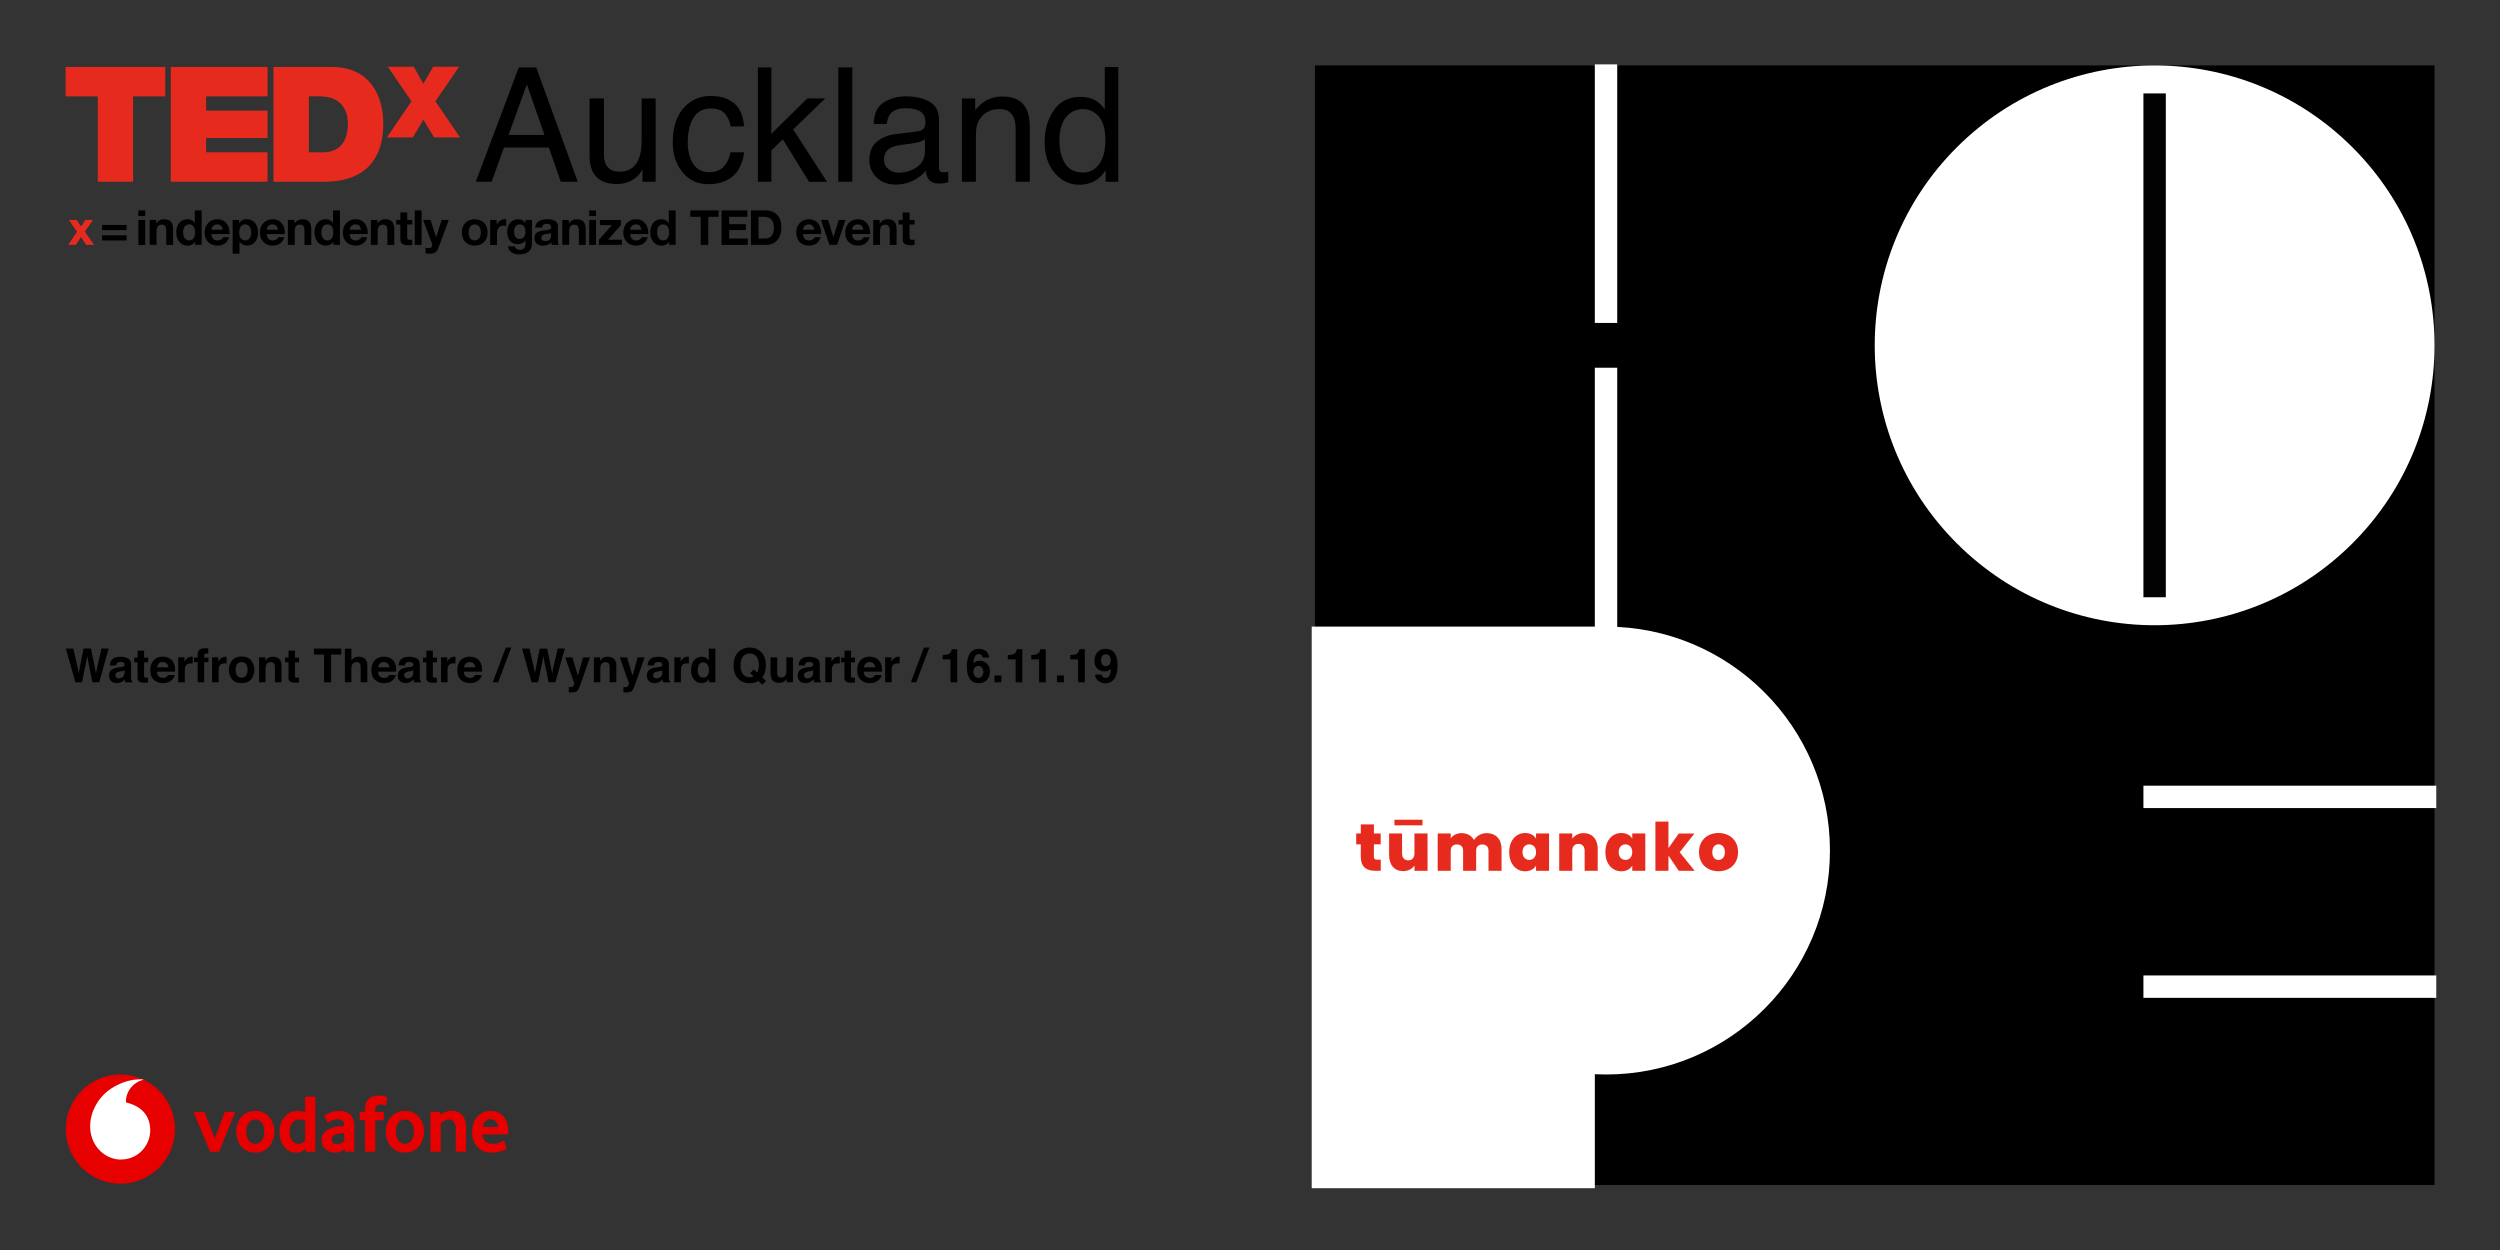 <svg xmlns="http://www.w3.org/2000/svg" xmlns:xlink="http://www.w3.org/1999/xlink" viewBox="0 0 3200 1600"><rect x="0" y="0" width="3200" height="1600" fill="#333333" stroke="none"/><defs><style>.cls-1{fill:none;}.cls-2{mask:url(#mask);}.cls-3{fill:#fff;}.cls-4{fill:#020202;}.cls-5{fill:#e62b1e;}.cls-6{clip-path:url(#clip-path);}.cls-7{clip-path:url(#clip-path-3);}.cls-8{clip-path:url(#clip-path-4);}.cls-9{fill:#e60000;}</style><mask id="mask" x="-5674.65" y="0" width="2322.58" height="1161.29" maskUnits="userSpaceOnUse"/><clipPath id="clip-path"><rect class="cls-1" x="79.93" y="79.76" width="1356.33" height="250.99"/></clipPath><clipPath id="clip-path-3"><rect class="cls-1" x="77.28" y="1368.46" width="580.32" height="153.63"/></clipPath><clipPath id="clip-path-4"><rect class="cls-1" x="77.28" y="1368.46" width="580.32" height="153.63"/></clipPath></defs><title>HOPE banners v3</title><g id="Info"><g id="Vodafone_logo_Image" data-name="Vodafone logo Image"><g id="Rectangle_1" data-name="Rectangle 1"><rect x="1683.1" y="83.76" width="1433.09" height="1433.09"/></g><g id="O"><circle class="cls-3" cx="2757.92" cy="442.04" r="358.27" transform="translate(495.21 2079.61) rotate(-45)"/></g><g id="line_in_O" data-name="line in O"><rect class="cls-4" x="2743.58" y="119.59" width="28.66" height="644.89"/></g><g id="Vert_line_in_H" data-name="Vert line in H"><rect class="cls-3" x="2041.37" y="82.4" width="28.66" height="731.24"/></g><g id="Hor_line_in_H" data-name="Hor line in H"><rect x="1993.36" y="413.37" width="85.99" height="57.32"/></g><g id="P"><path class="cls-3" d="M2055.7,802.08q-7.2,0-14.33.36v-.36H1679v718.83h362.39V1375c4.75.23,9.53.36,14.33.36,158.3,0,286.62-128.33,286.62-286.62S2214,802.08,2055.7,802.08Z"/></g><g id="bottom_line_in_E" data-name="bottom line in E"><rect class="cls-3" x="2743.58" y="1248.58" width="374.83" height="28.66"/></g><g id="top_line_in_E" data-name="top line in E"><rect class="cls-3" x="2743.58" y="1005.67" width="374.83" height="28.66"/></g><path class="cls-5" d="M1741.81,1080.73h-5.87v-13.88h5.87v-11.58h16.78v11.58h8.68v13.88h-8.68v16c0,2.55,1.1,3.66,3.91,3.66h4.86v14.21h-7.24c-10.56,0-18.31-4.42-18.31-18.13Z"/><path class="cls-5" d="M1827.3,1114.61h-16.78v-6.81c-2.72,4.09-7.74,7.24-14.47,7.24-11.07,0-18-7.83-18-20.43v-27.76h16.6v25.63c0,5.53,3.15,8.77,7.92,8.77s7.91-3.24,7.91-8.77v-25.63h16.78Z"/><path class="cls-5" d="M1905.29,1089c0-5.2-3.15-8.09-7.92-8.09s-7.91,2.89-7.91,8.09v25.62h-16.69V1089c0-5.2-3.07-8.09-7.84-8.09-4.93,0-8,2.89-8,8.09v25.62h-16.69v-47.76h16.69v6.3c2.72-3.83,7.41-6.73,13.88-6.73,7.15,0,12.77,3.24,15.92,8.77a19.19,19.19,0,0,1,15.92-8.77c12.09,0,19.33,7.84,19.33,20.35v27.84h-16.69Z"/><path class="cls-5" d="M1952.13,1066.25c6.81,0,11.58,3,14,7.24v-6.64h16.68v47.76h-16.68V1108c-2.47,4.26-7.33,7.24-14,7.24-11.33,0-20.35-9.28-20.35-24.52S1940.8,1066.25,1952.13,1066.25Zm5.36,14.56c-4.77,0-8.68,3.41-8.68,9.88s3.91,10,8.68,10,8.69-3.49,8.69-10S1962.17,1080.81,1957.49,1080.81Z"/><path class="cls-5" d="M2028.33,1089c0-5.54-3.06-8.77-7.83-8.77-4.94,0-8,3.23-8,8.77v25.62h-16.69v-47.76h16.69v6.81a17.23,17.23,0,0,1,14.56-7.24c11.07,0,18,7.84,18,20.35v27.84h-16.69Z"/><path class="cls-5" d="M2075.25,1066.25c6.81,0,11.58,3,14.05,7.24v-6.64H2106v47.76H2089.3V1108c-2.47,4.26-7.32,7.24-14.05,7.24-11.32,0-20.35-9.28-20.35-24.52S2063.93,1066.25,2075.25,1066.25Zm5.37,14.56c-4.77,0-8.69,3.41-8.69,9.88s3.92,10,8.69,10,8.68-3.49,8.68-10S2085.3,1080.81,2080.62,1080.81Z"/><path class="cls-5" d="M2118.93,1051.61h16.69v34l13.2-18.73h20l-18.82,24,19.16,23.75h-20.35l-13.2-19.58v19.58h-16.69Z"/><path class="cls-5" d="M2199.65,1115.21c-14.22,0-24.94-9.28-24.94-24.52s10.81-24.44,25-24.44,25,9.28,25,24.44S2213.87,1115.21,2199.65,1115.21Zm0-14.47c4.26,0,8.18-3.15,8.18-10s-3.83-10-8.09-10-8,3.15-8,10S2195.31,1100.74,2199.65,1100.74Z"/><g id="u_line" data-name="u line"><rect class="cls-5" x="1784.86" y="1049.26" width="35.9" height="7.17"/></g><g class="cls-6"><polygon class="cls-5" points="98.68 296.66 88.17 281.52 98.19 281.52 103.81 289.86 109.38 281.52 119.08 281.52 108.57 296.47 120.38 313.47 110.36 313.47 103.69 303.4 97.01 313.47 87.19 313.47 98.68 296.66"/><path d="M162,294.56H130.76v-6.62H162Zm0,13.23H130.76v-6.62H162Z"/><path d="M185.89,276.57h-8.78v-7.23h8.78Zm-8.78,4.95h8.78v32h-8.78Z"/><g class="cls-6"><path d="M191.57,281.52h8.35V286h.18a11.4,11.4,0,0,1,9.77-5.32c9.33,0,11.68,5.26,11.68,13.17v19.65h-8.78V295.42c0-5.25-1.54-7.85-5.62-7.85-4.76,0-6.8,2.66-6.8,9.15v16.75h-8.78Z"/><path d="M249.79,309.39h-.12c-2,3.46-5.63,4.95-9.71,4.95-9.64,0-14.33-8.29-14.33-17.12,0-8.6,4.75-16.57,14.15-16.57a11.19,11.19,0,0,1,9.52,4.76h.06V269.34h8.78v44.13h-8.35Zm-7.66-22.12c-5.75,0-7.73,4.94-7.73,10.19,0,5,2.29,10.26,7.73,10.26,5.81,0,7.54-5.06,7.54-10.32s-1.86-10.13-7.54-10.13"/><path d="M270.74,299.63c.25,5.56,3,8.09,7.85,8.09,3.52,0,6.37-2.16,6.92-4.14h7.73c-2.47,7.54-7.73,10.76-15,10.76-10.07,0-16.31-6.93-16.31-16.81,0-9.59,6.61-16.88,16.31-16.88,10.88,0,16.13,9.15,15.52,19ZM285,294.06c-.8-4.45-2.72-6.79-7-6.79a6.91,6.91,0,0,0-7.29,6.79Z"/><path d="M297.75,281.52h8.34v4.08h.13c2.1-3.4,5.56-5,9.52-5,10,0,14.52,8.1,14.52,17.18,0,8.53-4.7,16.51-14,16.51a11.35,11.35,0,0,1-9.58-4.82h-.12v15.2h-8.78Zm23.73,16.07c0-5.07-2-10.32-7.66-10.32s-7.6,5.13-7.6,10.32,2,10.13,7.66,10.13,7.6-4.94,7.6-10.13"/><path d="M341.51,299.63c.24,5.56,3,8.09,7.85,8.09,3.52,0,6.36-2.16,6.92-4.14H364c-2.47,7.54-7.72,10.76-14.95,10.76-10.08,0-16.32-6.93-16.32-16.81,0-9.59,6.61-16.88,16.32-16.88,10.87,0,16.13,9.15,15.51,19Zm14.27-5.57c-.8-4.45-2.72-6.79-7-6.79a6.91,6.91,0,0,0-7.29,6.79Z"/><path d="M368.51,281.52h8.35V286H377a11.4,11.4,0,0,1,9.77-5.32c9.33,0,11.68,5.26,11.68,13.17v19.65h-8.78V295.42c0-5.25-1.54-7.85-5.62-7.85-4.76,0-6.8,2.66-6.8,9.15v16.75h-8.78Z"/><path d="M426.73,309.39h-.12c-2,3.46-5.62,4.95-9.7,4.95-9.65,0-14.34-8.29-14.34-17.12,0-8.6,4.76-16.57,14.15-16.57a11.19,11.19,0,0,1,9.52,4.76h.06V269.34h8.78v44.13h-8.35Zm-7.66-22.12c-5.75,0-7.73,4.94-7.73,10.19,0,5,2.29,10.26,7.73,10.26,5.81,0,7.54-5.06,7.54-10.32s-1.85-10.13-7.54-10.13"/><path d="M447.68,299.63c.25,5.56,3,8.09,7.85,8.09,3.53,0,6.37-2.16,6.92-4.14h7.73c-2.47,7.54-7.73,10.76-15,10.76-10.07,0-16.31-6.93-16.31-16.81,0-9.59,6.61-16.88,16.31-16.88,10.88,0,16.14,9.15,15.52,19ZM462,294.06c-.8-4.45-2.72-6.79-7-6.79a6.92,6.92,0,0,0-7.3,6.79Z"/><path d="M474.69,281.52H483V286h.19a11.39,11.39,0,0,1,9.76-5.32c9.34,0,11.69,5.26,11.69,13.17v19.65h-8.78V295.42c0-5.25-1.55-7.85-5.62-7.85-4.76,0-6.8,2.66-6.8,9.15v16.75h-8.78Z"/><path d="M521.23,281.52h6.43v5.87h-6.43v15.82c0,3,.74,3.71,3.71,3.71a13.24,13.24,0,0,0,2.72-.25v6.86a33.36,33.36,0,0,1-5.13.31c-5.38,0-10.08-1.23-10.08-7.6V287.39h-5.31v-5.87h5.31v-9.58h8.78Z"/><rect x="530.87" y="269.34" width="8.78" height="44.13"/><path d="M561.09,317.49c-1.92,5.13-4.94,7.23-11,7.23a51.07,51.07,0,0,1-5.38-.31v-7.23a48.07,48.07,0,0,0,5.13.31c3-.31,4-3.46,3-6l-11.25-30H551l7.23,21.88h.12l7-21.88h9.08Z"/><path d="M607.63,280.65c10.07,0,16.56,6.68,16.56,16.88s-6.49,16.81-16.56,16.81-16.5-6.68-16.5-16.81,6.49-16.88,16.5-16.88m0,27.07c6,0,7.79-5.13,7.79-10.19s-1.8-10.26-7.79-10.26-7.73,5.13-7.73,10.26,1.8,10.19,7.73,10.19"/><path d="M627.4,281.52h8.35v5.93h.12a11.31,11.31,0,0,1,10.2-6.8A6.77,6.77,0,0,1,648,281v8.16a15.73,15.73,0,0,0-3.16-.31c-6.42,0-8.65,4.64-8.65,10.26v14.4H627.4Z"/><path d="M680.93,311.43c0,5.25-1.86,14.16-16.57,14.16-6.3,0-13.65-3-14.09-10.26H659c.8,3.27,3.46,4.38,6.55,4.38,4.88,0,7.11-3.33,7-7.91v-4.2h-.12c-1.92,3.34-5.75,4.94-9.58,4.94-9.58,0-13.66-7.29-13.66-16.07,0-8.28,4.76-15.82,13.72-15.82,4.21,0,7.42,1.42,9.52,5.13h.12v-4.26h8.35Zm-8.35-14.34c0-5.19-1.79-9.82-7.47-9.82-5,0-7.11,4.32-7.11,9.08,0,4.57,1.73,9.58,7.11,9.58,5,0,7.47-4.26,7.47-8.84"/><path d="M685.13,291.34c.49-8.22,7.85-10.69,15-10.69,6.36,0,14,1.42,14,9.09v16.62c0,2.91.31,5.81,1.11,7.11h-8.9a12.93,12.93,0,0,1-.62-3.09c-2.78,2.91-6.86,4-10.75,4-6.06,0-10.88-3-10.88-9.58,0-7.23,5.44-9,10.88-9.71s10.38-.62,10.38-4.2c0-3.77-2.6-4.33-5.69-4.33-3.33,0-5.5,1.36-5.81,4.82Zm20.27,6.49c-1.48,1.3-4.57,1.36-7.29,1.86s-5.19,1.48-5.19,4.7,2.53,4.08,5.37,4.08c6.86,0,7.11-5.44,7.11-7.36Z"/><path d="M719.74,281.52h8.34V286h.19a11.37,11.37,0,0,1,9.76-5.32c9.34,0,11.68,5.26,11.68,13.17v19.65h-8.77V295.42c0-5.25-1.55-7.85-5.63-7.85-4.75,0-6.79,2.66-6.79,9.15v16.75h-8.78Z"/><path d="M762.94,276.57h-8.78v-7.23h8.78Zm-8.78,4.95h8.78v32h-8.78Z"/><polygon points="766.65 306.86 783.27 288.13 767.88 288.13 767.88 281.52 794.83 281.52 794.83 288.13 778.21 306.86 796 306.86 796 313.47 766.65 313.47 766.65 306.86"/><path d="M806.7,299.63c.24,5.56,3,8.09,7.84,8.09,3.53,0,6.37-2.16,6.93-4.14h7.72c-2.47,7.54-7.72,10.76-15,10.76-10.07,0-16.31-6.93-16.31-16.81,0-9.59,6.61-16.88,16.31-16.88,10.88,0,16.14,9.15,15.52,19ZM821,294.06c-.8-4.45-2.72-6.79-7-6.79a6.91,6.91,0,0,0-7.29,6.79Z"/><path d="M856.51,309.39h-.12c-2,3.46-5.63,4.95-9.71,4.95-9.64,0-14.34-8.29-14.34-17.12,0-8.6,4.76-16.57,14.16-16.57a11.19,11.19,0,0,1,9.52,4.76h.06V269.34h8.77v44.13h-8.34Zm-7.66-22.12c-5.75,0-7.73,4.94-7.73,10.19,0,5,2.29,10.26,7.73,10.26,5.81,0,7.54-5.06,7.54-10.32s-1.86-10.13-7.54-10.13"/><polygon points="896.87 277.5 883.64 277.5 883.64 269.34 919.8 269.34 919.8 277.5 906.57 277.5 906.57 313.47 896.87 313.47 896.87 277.5"/><polygon points="923.63 269.34 956.63 269.34 956.63 277.5 933.33 277.5 933.33 286.96 954.72 286.96 954.72 294.5 933.33 294.5 933.33 305.31 957.13 305.31 957.13 313.47 923.63 313.47 923.63 269.34"/><path d="M961.2,269.34h19c11.43,0,20,7.17,20,21.82,0,12.79-6.56,22.31-20,22.31h-19Zm9.71,36h8.65c5.62,0,11-3.46,11-13.22,0-8.9-3.09-14.59-12.73-14.59h-6.92Z"/><path d="M1028,299.63c.25,5.56,3,8.09,7.85,8.09,3.53,0,6.37-2.16,6.92-4.14h7.73c-2.47,7.54-7.73,10.76-15,10.76-10.07,0-16.31-6.93-16.31-16.81,0-9.59,6.61-16.88,16.31-16.88,10.88,0,16.14,9.15,15.52,19Zm14.28-5.57c-.8-4.45-2.72-6.79-7-6.79a6.92,6.92,0,0,0-7.3,6.79Z"/><polygon points="1071.46 313.47 1061.7 313.47 1050.76 281.52 1059.97 281.52 1066.7 303.33 1066.83 303.33 1073.56 281.52 1082.28 281.52 1071.46 313.47"/><path d="M1090.68,299.63c.25,5.56,3,8.09,7.85,8.09,3.52,0,6.37-2.16,6.92-4.14h7.73c-2.47,7.54-7.73,10.76-15,10.76-10.07,0-16.32-6.93-16.32-16.81,0-9.59,6.62-16.88,16.32-16.88,10.88,0,16.13,9.15,15.51,19Zm14.28-5.57c-.8-4.45-2.72-6.79-7-6.79a6.91,6.91,0,0,0-7.29,6.79Z"/><path d="M1117.69,281.52H1126V286h.19a11.39,11.39,0,0,1,9.76-5.32c9.34,0,11.69,5.26,11.69,13.17v19.65h-8.78V295.42c0-5.25-1.55-7.85-5.62-7.85-4.76,0-6.8,2.66-6.8,9.15v16.75h-8.78Z"/><path d="M1164.23,281.52h6.43v5.87h-6.43v15.82c0,3,.74,3.71,3.71,3.71a13.24,13.24,0,0,0,2.72-.25v6.86a33.36,33.36,0,0,1-5.13.31c-5.38,0-10.08-1.23-10.08-7.6V287.39h-5.31v-5.87h5.31v-9.58h8.78Z"/><polygon class="cls-5" points="125.14 123.34 83.96 123.34 83.96 85.68 211.54 85.68 211.54 123.34 170.38 123.34 170.38 232.62 125.14 232.62 125.14 123.34"/><polygon class="cls-5" points="218.57 85.68 342.43 85.68 342.43 123.34 263.85 123.34 263.85 141.65 342.43 141.65 342.43 176.65 263.85 176.65 263.85 194.96 342.45 194.96 342.45 232.62 218.57 232.62 218.57 85.68"/><path class="cls-5" d="M350.05,85.68h74.29c49,0,66.28,36.22,66.28,73.25,0,45.08-23.87,73.69-75.12,73.69H350.05ZM395.32,195H413c28.2,0,32.33-22.85,32.33-36.66,0-9.24-2.9-35-35.62-35H395.32Z"/><polygon class="cls-5" points="555.67 175.99 541.86 153.09 528.39 175.99 495.22 175.99 526.71 129.69 496.39 85.39 529.57 85.39 541.86 107.29 554.5 85.39 587.67 85.39 557.36 129.69 588.85 175.99 555.67 175.99"/><path d="M664.05,86.32h22.38l53.1,146.32H717.82l-15.28-43.83h-57.4l-15.87,43.83H609Zm32.87,86.36L674.39,108,651,172.68Z"/><path d="M773,126v70.82q0,8.17,2.53,13.35,4.65,9.56,17.36,9.56,18.24,0,24.83-16.73,3.6-9,3.59-24.61V126h17.93V232.64H822.26l.2-15.74A36.17,36.17,0,0,1,814,227.16q-10.07,8.37-24.43,8.37-22.38,0-30.5-15.24-4.39-8.17-4.39-21.82V126Z"/><path d="M939,131.64q11.29,8.76,13.59,30.18H935.11a32.11,32.11,0,0,0-7.27-16.39q-5.67-6.52-18.23-6.52-17.13,0-24.5,16.71-4.79,10.84-4.78,26.76t6.77,27q6.78,10.93,21.32,10.94,11.16,0,17.68-6.8t9-18.6h17.43q-3,21.21-14.94,31T907,235.73q-20.91,0-33.36-15.29t-12.46-38.2q0-28.1,13.65-43.73t34.76-15.64Q927.64,122.87,939,131.64Z"/><path d="M970.08,86.32h17.23v85l46-45.31h22.91l-41,39.67,43.3,67h-22.91L1002,178.35,987.31,192.6v40H970.08Z"/><path d="M1073,86.32h17.93V232.64H1073Z"/><path d="M1175,168.08q6.18-.79,8.27-5.17a16,16,0,0,0,1.19-6.9q0-9.19-6.51-13.35t-18.64-4.15q-14,0-19.88,7.61-3.29,4.2-4.28,12.51h-16.73q.49-19.77,12.78-27.52t28.51-7.74q18.79,0,30.54,7.17t11.64,22.32v61.46a7.81,7.81,0,0,0,1.15,4.48c.76,1.12,2.37,1.69,4.83,1.69.8,0,1.69-.05,2.69-.15s2-.25,3.19-.45v13.25a51.24,51.24,0,0,1-6.38,1.49,46.39,46.39,0,0,1-6,.3q-9.25,0-13.44-6.57a25.45,25.45,0,0,1-3.09-9.86q-5.47,7.17-15.74,12.45a48.81,48.81,0,0,1-22.61,5.28q-14.85,0-24.25-9a29.87,29.87,0,0,1-9.42-22.53q0-14.82,9.27-23t24.3-10.05Zm-37.75,48.43a21,21,0,0,0,13.44,4.48,40.91,40.91,0,0,0,18.33-4.38q14.94-7.26,14.94-23.77V178.42a30.4,30.4,0,0,1-8.45,3.5,70.31,70.31,0,0,1-10.14,2l-10.83,1.4q-9.75,1.29-14.65,4.07-8.33,4.68-8.32,14.91A14.69,14.69,0,0,0,1137.22,216.51Z"/><path d="M1231.25,126h17V141.1q7.56-9.36,16-13.45a42.82,42.82,0,0,1,18.83-4.08q22.71,0,30.68,15.84,4.38,8.66,4.38,24.8v68.43H1300V165.4q0-9.75-2.88-15.73-4.78-10-17.34-10A35.34,35.34,0,0,0,1269.3,141a26.82,26.82,0,0,0-13,8.77,26.41,26.41,0,0,0-5.83,10.9q-1.35,5.64-1.35,16.09v55.88h-17.92Z"/><path d="M1403.31,129.25q4.76,3,10.81,10.46V85.82h17.24V232.64h-16.14V217.8q-6.26,9.85-14.78,14.24a42.26,42.26,0,0,1-19.55,4.38q-17.76,0-30.76-15t-13-39.89q0-23.31,11.85-40.39t33.89-17.08Q1395.08,124.07,1403.31,129.25Zm-40,80q7.23,11.57,23.19,11.56,12.39,0,20.36-10.71t8-30.73q0-20.22-8.22-29.93t-20.32-9.71a26.74,26.74,0,0,0-21.85,10.36q-8.39,10.35-8.38,30.47Q1356.05,197.69,1363.29,209.23Z"/></g></g><g id="Waterfront_Theatre_Wynyard_Quarter_16.11.19-2" data-name="Waterfront Theatre / Wynyard Quarter / 16.11.19"><path d="M93.85,830.19l5.7,24.71,1.24,6.87L102,855l4.88-24.85h9.51l5.12,24.7,1.32,6.88,1.33-6.61,5.75-25h9.17L127,873.33h-8.63l-5.21-25.23-1.52-8.34-1.52,8.34-5.21,25.23H96.52L84.28,830.19Z"/><path d="M154.32,853.93a13.59,13.59,0,0,0,3.33-.73,2.51,2.51,0,0,0,1.8-2.37,2.81,2.81,0,0,0-1.38-2.71,8.69,8.69,0,0,0-4-.75c-2,0-3.41.49-4.24,1.47a6.06,6.06,0,0,0-1.19,2.92h-8.05a12.14,12.14,0,0,1,2.36-6.87q3.32-4.21,11.4-4.22a20.3,20.3,0,0,1,9.35,2.08c2.72,1.38,4.08,4,4.08,7.84v14.63q0,1.53.06,3.69a4.6,4.6,0,0,0,.5,2.23,2.91,2.91,0,0,0,1.23,1v1.23h-9.08a9.69,9.69,0,0,1-.52-1.81c-.1-.57-.18-1.21-.24-1.94a17.12,17.12,0,0,1-4,3.2,12.16,12.16,0,0,1-6.12,1.55,10.55,10.55,0,0,1-7.2-2.48,8.8,8.8,0,0,1-2.84-7q0-5.88,4.57-8.51a20.34,20.34,0,0,1,7.37-2.05Zm5.1,3.89a9.42,9.42,0,0,1-1.62.81,14.56,14.56,0,0,1-2.24.57l-1.9.35a12.49,12.49,0,0,0-3.83,1.14,3.81,3.81,0,0,0-2,3.54,3.72,3.72,0,0,0,1.2,3.09,4.62,4.62,0,0,0,2.93.95,8.77,8.77,0,0,0,5-1.58q2.29-1.59,2.39-5.77Z"/><path d="M171.74,847.67v-5.94h4.45v-8.9h8.25v8.9h5.18v5.94h-5.18v16.85a3.84,3.84,0,0,0,.5,2.45c.33.32,1.35.48,3,.48l.81,0,.83,0v6.23l-4,.15c-3.94.14-6.63-.55-8.08-2a6.12,6.12,0,0,1-1.4-4.42V847.67Z"/><path d="M215.76,842.08a12.92,12.92,0,0,1,5.52,4.72,15.75,15.75,0,0,1,2.54,6.59,41.67,41.67,0,0,1,.27,6.33H200.86c.13,3.2,1.24,5.45,3.34,6.73a8.44,8.44,0,0,0,4.59,1.2,6.44,6.44,0,0,0,6.35-3.66h8.52a10.43,10.43,0,0,1-3.1,5.77q-4.27,4.65-12,4.65a17.35,17.35,0,0,1-11.23-3.92q-4.87-3.93-4.87-12.77,0-8.29,4.4-12.71a15.35,15.35,0,0,1,11.4-4.43A18.07,18.07,0,0,1,215.76,842.08Zm-12.47,7.2a8.73,8.73,0,0,0-2.23,4.94h14.37a7,7,0,0,0-2.22-5,7.29,7.29,0,0,0-4.94-1.72A6.62,6.62,0,0,0,203.29,849.28Z"/><path d="M246,840.69l.72,0v8.55q-.8-.09-1.41-.12l-1,0q-5,0-6.76,3.28a12.64,12.64,0,0,0-1,5.67v15.25h-8.4v-31.9h8V847a17.7,17.7,0,0,1,3.37-4.36,9.15,9.15,0,0,1,6.09-2Z"/><path d="M264.83,829.8l1.76.13v6.79c-.47-.06-1.25-.1-2.36-.13a2.7,2.7,0,0,0-2.28.73,2.66,2.66,0,0,0-.63,1.71v2.7h5.47v5.88h-5.47v25.72H253V847.61h-4.68v-5.88h4.56v-2.05q0-5.13,1.73-7.06,1.82-2.86,8.75-2.86C263.93,829.76,264.4,829.77,264.83,829.8Z"/><path d="M289.31,840.69l.72,0v8.55c-.53-.06-1-.1-1.4-.12l-1,0q-5,0-6.76,3.28a12.78,12.78,0,0,0-1,5.67v15.25h-8.39v-31.9h8V847a17.72,17.72,0,0,1,3.36-4.36,9.15,9.15,0,0,1,6.09-2Z"/><path d="M321.52,869.43q-4,5-12.26,5t-12.26-5a19.78,19.78,0,0,1,0-24q4-5.07,12.26-5.06t12.26,5.06a19.78,19.78,0,0,1,0,24Zm-6.67-4.61c1.3-1.74,2-4.2,2-7.39s-.66-5.66-2-7.38a7.4,7.4,0,0,0-11.25,0q-2,2.58-2,7.38t2,7.39a7.38,7.38,0,0,0,11.25,0Z"/><path d="M357.25,843.26q3.13,2.6,3.13,8.59v21.48h-8.54v-19.4a8.8,8.8,0,0,0-.67-3.86q-1.21-2.46-4.65-2.46a5.76,5.76,0,0,0-5.78,3.6,12.46,12.46,0,0,0-.81,4.85v17.27h-8.34V841.49h8.07v4.65a14.15,14.15,0,0,1,3-3.54,10.56,10.56,0,0,1,6.5-1.93A12.21,12.21,0,0,1,357.25,843.26Z"/><path d="M364.86,847.67v-5.94h4.45v-8.9h8.25v8.9h5.18v5.94h-5.18v16.85a3.84,3.84,0,0,0,.5,2.45c.33.32,1.35.48,3,.48l.81,0,.83,0v6.23l-3.95.15c-3.94.14-6.63-.55-8.08-2a6.12,6.12,0,0,1-1.4-4.42V847.67Z"/><path d="M436.77,830.19v7.64H423.86v35.5h-9.07v-35.5h-13v-7.64Z"/><path d="M464.28,841.61a9.33,9.33,0,0,1,4,3.13,8.37,8.37,0,0,1,1.61,3.68,46.2,46.2,0,0,1,.29,6.16v18.75h-8.52V853.91a8.6,8.6,0,0,0-.87-4.16q-1.14-2.24-4.3-2.23a5.9,5.9,0,0,0-5,2.21,10.15,10.15,0,0,0-1.7,6.31v17.29h-8.34v-43h8.34v15.22a10.14,10.14,0,0,1,4.18-3.88,11.8,11.8,0,0,1,5-1.1A13.52,13.52,0,0,1,464.28,841.61Z"/><path d="M498.76,842.08a13,13,0,0,1,5.51,4.72,15.75,15.75,0,0,1,2.54,6.59,40.39,40.39,0,0,1,.27,6.33H483.85c.13,3.2,1.24,5.45,3.34,6.73a8.45,8.45,0,0,0,4.6,1.2,6.44,6.44,0,0,0,6.34-3.66h8.52a10.41,10.41,0,0,1-3.09,5.77q-4.29,4.65-12,4.65a17.38,17.38,0,0,1-11.24-3.92q-4.86-3.93-4.87-12.77,0-8.29,4.4-12.71a15.37,15.37,0,0,1,11.4-4.43A18.15,18.15,0,0,1,498.76,842.08Zm-12.48,7.2a8.65,8.65,0,0,0-2.22,4.94h14.37a7,7,0,0,0-2.23-5,7.27,7.27,0,0,0-4.94-1.72A6.64,6.64,0,0,0,486.28,849.28Z"/><path d="M523.94,853.93a13.59,13.59,0,0,0,3.33-.73,2.51,2.51,0,0,0,1.8-2.37,2.81,2.81,0,0,0-1.38-2.71,8.69,8.69,0,0,0-4.05-.75c-2,0-3.41.49-4.24,1.47a6,6,0,0,0-1.19,2.92h-8.05a12.2,12.2,0,0,1,2.35-6.87q3.33-4.21,11.41-4.22a20.26,20.26,0,0,1,9.34,2.08c2.73,1.38,4.09,4,4.09,7.84v14.63q0,1.53.06,3.69a4.75,4.75,0,0,0,.49,2.23,3,3,0,0,0,1.23,1v1.23h-9.07a9.76,9.76,0,0,1-.53-1.81c-.09-.57-.17-1.21-.23-1.94a17.33,17.33,0,0,1-4,3.2,12.17,12.17,0,0,1-6.13,1.55,10.54,10.54,0,0,1-7.19-2.48,8.77,8.77,0,0,1-2.84-7q0-5.88,4.57-8.51a20.28,20.28,0,0,1,7.37-2.05Zm5.1,3.89a10.2,10.2,0,0,1-1.62.81,14.56,14.56,0,0,1-2.24.57l-1.9.35a12.31,12.31,0,0,0-3.83,1.14,3.79,3.79,0,0,0-2,3.54,3.72,3.72,0,0,0,1.2,3.09,4.6,4.6,0,0,0,2.93.95,8.77,8.77,0,0,0,5-1.58q2.29-1.59,2.39-5.77Z"/><path d="M541.36,847.67v-5.94h4.45v-8.9h8.25v8.9h5.18v5.94h-5.18v16.85a3.84,3.84,0,0,0,.5,2.45c.33.32,1.34.48,3,.48l.8,0,.84,0v6.23l-4,.15c-3.94.14-6.64-.55-8.08-2a6.08,6.08,0,0,1-1.4-4.42V847.67Z"/><path d="M582.31,840.69l.72,0v8.55c-.52-.06-1-.1-1.4-.12l-1,0c-3.35,0-5.61,1.09-6.76,3.28a12.8,12.8,0,0,0-1,5.67v15.25h-8.4v-31.9h8V847a17.72,17.72,0,0,1,3.36-4.36,9.15,9.15,0,0,1,6.09-2Z"/><path d="M608.71,842.08a13,13,0,0,1,5.51,4.72,15.75,15.75,0,0,1,2.54,6.59,41.67,41.67,0,0,1,.27,6.33H593.8c.13,3.2,1.24,5.45,3.34,6.73a8.45,8.45,0,0,0,4.6,1.2,6.44,6.44,0,0,0,6.34-3.66h8.52a10.47,10.47,0,0,1-3.09,5.77q-4.29,4.65-12,4.65a17.38,17.38,0,0,1-11.24-3.92q-4.87-3.93-4.87-12.77,0-8.29,4.4-12.71a15.37,15.37,0,0,1,11.4-4.43A18.15,18.15,0,0,1,608.71,842.08Zm-12.48,7.2a8.65,8.65,0,0,0-2.22,4.94h14.37a7,7,0,0,0-2.23-5,7.29,7.29,0,0,0-4.94-1.72A6.64,6.64,0,0,0,596.23,849.28Z"/><path d="M647.45,828.88h6.94L637.6,873.33h-6.88Z"/><path d="M677.75,830.19l5.69,24.71,1.24,6.87,1.25-6.73,4.87-24.85h9.51l5.13,24.7,1.31,6.88,1.33-6.61,5.75-25H723l-12.14,43.14h-8.63L697,848.1l-1.52-8.34L694,848.1l-5.21,25.23h-8.37l-12.23-43.14Z"/><path d="M728,879.45l1,.06a13.76,13.76,0,0,0,2.34-.09,4.14,4.14,0,0,0,1.88-.68,4.54,4.54,0,0,0,1.36-2.07,5,5,0,0,0,.54-1.93l-11.72-33.31h9.28l7,23.53,6.59-23.53h8.86L744.19,872.8q-3.18,9.08-5,11.26t-7.38,2.18l-1.79,0c-.45,0-1.12,0-2-.1Z"/><path d="M785.78,843.26q3.13,2.6,3.13,8.59v21.48h-8.55v-19.4a9,9,0,0,0-.66-3.86q-1.23-2.46-4.65-2.46a5.75,5.75,0,0,0-5.78,3.6,12.44,12.44,0,0,0-.82,4.85v17.27h-8.34V841.49h8.08v4.65a14.15,14.15,0,0,1,3-3.54,10.56,10.56,0,0,1,6.5-1.93A12.22,12.22,0,0,1,785.78,843.26Z"/><path d="M797.92,879.45l1.06.06a13.76,13.76,0,0,0,2.34-.09,4.14,4.14,0,0,0,1.87-.68,4.46,4.46,0,0,0,1.36-2.07,5,5,0,0,0,.54-1.93l-11.72-33.31h9.28l7,23.53,6.59-23.53h8.87L814.13,872.8q-3.17,9.08-5,11.26t-7.38,2.18l-1.79,0c-.44,0-1.12,0-2-.1Z"/><path d="M842.63,853.93a13.37,13.37,0,0,0,3.33-.73,2.51,2.51,0,0,0,1.8-2.37,2.81,2.81,0,0,0-1.38-2.71,8.69,8.69,0,0,0-4-.75c-2,0-3.41.49-4.24,1.47a6.06,6.06,0,0,0-1.19,2.92h-8a12.13,12.13,0,0,1,2.35-6.87q3.31-4.21,11.4-4.22a20.3,20.3,0,0,1,9.35,2.08c2.72,1.38,4.08,4,4.08,7.84v14.63q0,1.53.06,3.69a4.72,4.72,0,0,0,.5,2.23,2.91,2.91,0,0,0,1.23,1v1.23h-9.07a9,9,0,0,1-.53-1.81,18.52,18.52,0,0,1-.23-1.94,17.38,17.38,0,0,1-4,3.2,12.1,12.1,0,0,1-6.12,1.55,10.59,10.59,0,0,1-7.2-2.48,8.8,8.8,0,0,1-2.84-7q0-5.88,4.57-8.51a20.34,20.34,0,0,1,7.37-2.05Zm5.1,3.89a9.71,9.71,0,0,1-1.61.81,15.21,15.21,0,0,1-2.24.57l-1.9.35a12.48,12.48,0,0,0-3.84,1.14,3.81,3.81,0,0,0-2,3.54,3.7,3.7,0,0,0,1.21,3.09,4.57,4.57,0,0,0,2.92.95,8.72,8.72,0,0,0,5-1.58c1.54-1.06,2.33-3,2.39-5.77Z"/><path d="M881.05,840.69l.72,0v8.55q-.79-.09-1.41-.12l-1,0q-5,0-6.76,3.28a12.64,12.64,0,0,0-1,5.67v15.25h-8.4v-31.9h8V847a17.7,17.7,0,0,1,3.37-4.36,9.15,9.15,0,0,1,6.09-2Z"/><path d="M903.57,841.94a10.22,10.22,0,0,1,3.66,3.53V830.25h8.46v43.08h-8.11v-4.42a11.83,11.83,0,0,1-4.07,4.13,11.39,11.39,0,0,1-5.68,1.29,11.83,11.83,0,0,1-9.4-4.53q-3.82-4.51-3.82-11.6,0-8.16,3.76-12.85a12.23,12.23,0,0,1,10-4.68A10.37,10.37,0,0,1,903.57,841.94Zm2,22.73a11.64,11.64,0,0,0,1.84-6.82q0-5.85-3-8.37a6.4,6.4,0,0,0-4.22-1.52,5.86,5.86,0,0,0-5.37,2.76,12.87,12.87,0,0,0-1.71,6.87,12.68,12.68,0,0,0,1.74,7.06,5.88,5.88,0,0,0,5.28,2.65A6.18,6.18,0,0,0,905.62,864.67Z"/><path d="M978.93,860.72a16,16,0,0,1-3.36,6.16l4.95,4.67-4.7,4.9-5.18-4.92a21.34,21.34,0,0,1-4.1,2,21.84,21.84,0,0,1-6.94,1,19.89,19.89,0,0,1-13.94-5Q939,863.44,939,851.7t6.85-17.88a20.25,20.25,0,0,1,13.9-4.94,19.92,19.92,0,0,1,14,5.24q6.56,6,6.55,16.94A28.92,28.92,0,0,1,978.93,860.72Zm-16.36,5.79a15.34,15.34,0,0,0,2-.73l-4.36-4.16,4.63-4.83,4.38,4.13a21.19,21.19,0,0,0,1.44-3.69,21.61,21.61,0,0,0,.64-5.53q0-7.26-3-11.22t-8.68-4a10.55,10.55,0,0,0-8.54,3.8q-3.2,3.81-3.19,11.38,0,8.88,4.56,12.7a10.65,10.65,0,0,0,7.09,2.49A11.27,11.27,0,0,0,962.57,866.51Z"/><path d="M994.85,841.43v19.23a10.1,10.1,0,0,0,.64,4.1q1.14,2.43,4.45,2.43c2.84,0,4.78-1.16,5.83-3.46a12.63,12.63,0,0,0,.81-4.94V841.43H1015v31.9h-8.11v-4.51c-.07.1-.27.39-.58.88a5.74,5.74,0,0,1-1.11,1.29,11.53,11.53,0,0,1-3.78,2.4,12.79,12.79,0,0,1-4.27.64q-7.07,0-9.52-5.09-1.36-2.81-1.37-8.28V841.43Z"/><path d="M1035.78,853.93a13.59,13.59,0,0,0,3.33-.73,2.51,2.51,0,0,0,1.8-2.37,2.81,2.81,0,0,0-1.38-2.71,8.69,8.69,0,0,0-4-.75c-2,0-3.41.49-4.24,1.47a6.06,6.06,0,0,0-1.19,2.92h-8a12.13,12.13,0,0,1,2.35-6.87q3.32-4.21,11.4-4.22a20.3,20.3,0,0,1,9.35,2.08c2.72,1.38,4.08,4,4.08,7.84v14.63q0,1.53.06,3.69a4.72,4.72,0,0,0,.5,2.23,2.91,2.91,0,0,0,1.23,1v1.23h-9.07a9,9,0,0,1-.53-1.81c-.1-.57-.18-1.21-.24-1.94a17.12,17.12,0,0,1-4,3.2,12.13,12.13,0,0,1-6.12,1.55,10.57,10.57,0,0,1-7.2-2.48,8.8,8.8,0,0,1-2.84-7q0-5.88,4.57-8.51a20.34,20.34,0,0,1,7.37-2.05Zm5.1,3.89a9.42,9.42,0,0,1-1.62.81,14.56,14.56,0,0,1-2.24.57l-1.89.35a12.48,12.48,0,0,0-3.84,1.14,3.81,3.81,0,0,0-2,3.54,3.72,3.72,0,0,0,1.2,3.09,4.62,4.62,0,0,0,2.93.95,8.77,8.77,0,0,0,5-1.58q2.29-1.59,2.39-5.77Z"/><path d="M1074.2,840.69l.72,0v8.55q-.8-.09-1.41-.12l-1,0q-5,0-6.76,3.28a12.64,12.64,0,0,0-1,5.67v15.25h-8.4v-31.9h8V847a17.7,17.7,0,0,1,3.37-4.36,9.14,9.14,0,0,1,6.08-2Z"/><path d="M1076.53,847.67v-5.94H1081v-8.9h8.26v8.9h5.18v5.94h-5.18v16.85a3.85,3.85,0,0,0,.49,2.45c.34.32,1.35.48,3,.48l.8,0,.84,0v6.23l-4,.15c-3.94.14-6.64-.55-8.08-2a6.08,6.08,0,0,1-1.41-4.42V847.67Z"/><path d="M1120.55,842.08a13,13,0,0,1,5.51,4.72,15.49,15.49,0,0,1,2.54,6.59,40.15,40.15,0,0,1,.28,6.33h-23.23c.12,3.2,1.24,5.45,3.33,6.73a8.47,8.47,0,0,0,4.6,1.2,6.47,6.47,0,0,0,6.35-3.66h8.51a10.35,10.35,0,0,1-3.09,5.77q-4.29,4.65-12,4.65a17.38,17.38,0,0,1-11.24-3.92q-4.86-3.93-4.86-12.77,0-8.29,4.39-12.71a15.38,15.38,0,0,1,11.41-4.43A18.13,18.13,0,0,1,1120.55,842.08Zm-12.48,7.2a8.65,8.65,0,0,0-2.22,4.94h14.37a7,7,0,0,0-2.22-5,7.3,7.3,0,0,0-5-1.72A6.64,6.64,0,0,0,1108.07,849.28Z"/><path d="M1150.82,840.69l.71,0v8.55c-.52-.06-1-.1-1.4-.12l-1,0c-3.35,0-5.61,1.09-6.76,3.28a12.8,12.8,0,0,0-1,5.67v15.25H1133v-31.9h8V847a18,18,0,0,1,3.36-4.36,9.15,9.15,0,0,1,6.09-2Z"/><path d="M1182.62,828.88h6.94l-16.79,44.45h-6.88Z"/><path d="M1206.64,844.07v-5.68a36.24,36.24,0,0,0,5.51-.53,7.76,7.76,0,0,0,4.09-2.22,7.35,7.35,0,0,0,1.64-3,7.15,7.15,0,0,0,.32-1.69h7v42.43h-8.54V844.07Z"/><path d="M1257.79,841.58a4.25,4.25,0,0,0-.79-2.26,4.58,4.58,0,0,0-4.06-2c-2.72,0-4.65,1.53-5.8,4.57a28.8,28.8,0,0,0-1.29,7.43,9.48,9.48,0,0,1,3.6-2.69,13.17,13.17,0,0,1,14,3,13.69,13.69,0,0,1,3.61,9.8,16.57,16.57,0,0,1-3.54,10.48q-3.54,4.53-11,4.53-8,0-11.83-6.7-3-5.24-3-13.52a60.22,60.22,0,0,1,.41-7.9,24.09,24.09,0,0,1,2.84-9,14.53,14.53,0,0,1,4.75-4.95,12.82,12.82,0,0,1,7-1.87q5.91,0,9.42,3a11.48,11.48,0,0,1,3.95,8.06Zm-9.89,23.91a5.89,5.89,0,0,0,4.68,2.16,5.18,5.18,0,0,0,4.38-2.09,8.71,8.71,0,0,0,1.59-5.43,8.12,8.12,0,0,0-1.81-5.69,5.8,5.8,0,0,0-4.45-2,5.92,5.92,0,0,0-3.77,1.29q-2.46,1.9-2.46,6.15A8.33,8.33,0,0,0,1247.9,865.49Z"/><path d="M1272.89,864.58h8.87v8.75h-8.87Z"/><path d="M1290,844.07v-5.68a36.27,36.27,0,0,0,5.52-.53,7.76,7.76,0,0,0,4.09-2.22,7.34,7.34,0,0,0,1.63-3,6.66,6.66,0,0,0,.32-1.69h7v42.43h-8.55V844.07Z"/><path d="M1320,844.07v-5.68a36.27,36.27,0,0,0,5.52-.53,7.77,7.77,0,0,0,4.08-2.22,7.35,7.35,0,0,0,1.64-3,7.15,7.15,0,0,0,.32-1.69h7v42.43H1330V844.07Z"/><path d="M1352.93,864.58h8.87v8.75h-8.87Z"/><path d="M1370,844.07v-5.68a36.27,36.27,0,0,0,5.52-.53,7.8,7.8,0,0,0,4.09-2.22,7.34,7.34,0,0,0,1.63-3,6.66,6.66,0,0,0,.32-1.69h7v42.43H1380V844.07Z"/><path d="M1404.89,834.77a13.38,13.38,0,0,1,10.23-4.22q9.69,0,13.29,8.57,2,4.86,2,12.79a36.36,36.36,0,0,1-2,12.85q-3.73,9.79-13.75,9.8a14,14,0,0,1-8.57-2.82,11.14,11.14,0,0,1-4.36-8.24h8.31a5,5,0,0,0,1.58,3,4.9,4.9,0,0,0,3.42,1.17q4.13,0,5.8-4.56a27,27,0,0,0,1.14-7.35,9,9,0,0,1-2.43,2.2,11.08,11.08,0,0,1-5.77,1.4,13.07,13.07,0,0,1-9-3.5q-3.93-3.49-3.92-10.08Q1401,839,1404.89,834.77Zm14,16.85q2.83-1.82,2.83-6.3a8.87,8.87,0,0,0-1.68-5.7,5.57,5.57,0,0,0-4.61-2.11,5.75,5.75,0,0,0-3.66,1.2q-2.4,1.88-2.4,6.35a8.83,8.83,0,0,0,1.54,5.66,5.74,5.74,0,0,0,4.73,1.89A5.87,5.87,0,0,0,1418.93,851.62Z"/></g><g class="cls-7"><g class="cls-8"><path class="cls-9" d="M223.92,1445.28a69.83,69.83,0,1,1-69.83-69.83,69.83,69.83,0,0,1,69.83,69.83"/><path class="cls-3" d="M154.64,1484.22c-19.18.06-39.14-16.32-39.23-42.61-.06-17.39,9.32-34.13,21.31-44.06,11.7-9.68,27.73-15.9,42.26-16a17.6,17.6,0,0,1,5,.56c-12.7,2.64-22.82,14.46-22.77,27.88a7.57,7.57,0,0,0,.08,1.13c21.27,5.18,30.92,18,31,35.77s-14,37.2-37.65,37.28"/><polygon class="cls-9" points="269.02 1474.2 247.66 1423.25 261.62 1423.25 274.94 1457.08 287.83 1423.25 301.15 1423.25 280.44 1474.2 269.02 1474.2"/><path class="cls-9" d="M351.21,1448.52a32,32,0,0,1-1.53,9.77,27.07,27.07,0,0,1-4.55,8.62,22.43,22.43,0,0,1-7.61,6.13,25.87,25.87,0,0,1-21.46,0,22.53,22.53,0,0,1-7.61-6.13,26.85,26.85,0,0,1-4.54-8.62,31.71,31.71,0,0,1-1.54-9.77,31.28,31.28,0,0,1,1.54-9.73,26.31,26.31,0,0,1,4.54-8.51,22.24,22.24,0,0,1,7.61-6,23.88,23.88,0,0,1,10.73-2.28,23.54,23.54,0,0,1,10.68,2.28,22.93,22.93,0,0,1,7.61,6,26.07,26.07,0,0,1,4.6,8.51,31.56,31.56,0,0,1,1.53,9.73m-12.9-.06a23.74,23.74,0,0,0-.74-6,14.57,14.57,0,0,0-2.22-4.93,11.25,11.25,0,0,0-3.59-3.29,10.73,10.73,0,0,0-9.94,0,11.25,11.25,0,0,0-3.59,3.29,14.57,14.57,0,0,0-2.22,4.93,25.26,25.26,0,0,0,0,12.14,15.87,15.87,0,0,0,2.17,4.94,10.52,10.52,0,0,0,3.59,3.34,10.09,10.09,0,0,0,5,1.22,9.82,9.82,0,0,0,5-1.22,11.19,11.19,0,0,0,3.59-3.34,15.28,15.28,0,0,0,2.22-4.94,23.55,23.55,0,0,0,.74-6.1"/><path class="cls-9" d="M391.64,1474.2l-.53-3.91a16.49,16.49,0,0,1-4.74,3.54,14.82,14.82,0,0,1-7,1.54,18.81,18.81,0,0,1-9.27-2.22,20.92,20.92,0,0,1-6.74-5.92,26.93,26.93,0,0,1-4.17-8.57,36.21,36.21,0,0,1-1.42-10.14,32.48,32.48,0,0,1,1.48-9.73,25.58,25.58,0,0,1,4.47-8.51,22.36,22.36,0,0,1,7.54-6,23.4,23.4,0,0,1,10.64-2.28,28.68,28.68,0,0,1,8.64,1.47V1403.7h13.11v70.5Zm-1.06-39.74a19.34,19.34,0,0,0-7-1.48,12.25,12.25,0,0,0-5.79,1.27,11.46,11.46,0,0,0-4,3.45,15.81,15.81,0,0,0-2.37,4.88,19.63,19.63,0,0,0-.79,5.57,26.46,26.46,0,0,0,.69,6.1,15.67,15.67,0,0,0,2.1,5.09,11.46,11.46,0,0,0,3.57,3.5,9.59,9.59,0,0,0,5.1,1.32,10.65,10.65,0,0,0,4.95-1.32,8.65,8.65,0,0,0,3.57-3.13Z"/><path class="cls-9" d="M441.64,1474.16l-.52-3.81a14.4,14.4,0,0,1-5.41,3.68,19,19,0,0,1-7.21,1.34,18.2,18.2,0,0,1-6.32-1.11,16.74,16.74,0,0,1-5.36-3.18,15.51,15.51,0,0,1-5.19-11.89,14.57,14.57,0,0,1,1.48-6.71,14.76,14.76,0,0,1,4-4.91,22.24,22.24,0,0,1,5.84-3.28,36.29,36.29,0,0,1,6.89-1.9,47.34,47.34,0,0,1,5.58-.8c2-.17,3.69-.33,5-.47v-.74q0-4.23-2.18-6a9.14,9.14,0,0,0-6-1.8,16.77,16.77,0,0,0-4.25.53,19.83,19.83,0,0,0-3.62,1.32,28.17,28.17,0,0,0-2.81,1.59,18.29,18.29,0,0,0-2,1.43l-4.33-9.2a19.39,19.39,0,0,1,2.59-1.8,30.29,30.29,0,0,1,4.22-2.06,35.5,35.5,0,0,1,5.61-1.69,31,31,0,0,1,6.71-.69,25.39,25.39,0,0,1,7.72,1.11,15.55,15.55,0,0,1,6,3.49,16.15,16.15,0,0,1,4,6,24.25,24.25,0,0,1,1.42,8.81v32.75Zm-1.05-23.85c-1.42.07-2.87.2-4.36.37s-2.91.41-4.26.69q-4.25.84-5.9,2.91a7,7,0,0,0-1.65,4.49,5,5,0,0,0,1.86,4.07,8.09,8.09,0,0,0,5.27,1.53,12.15,12.15,0,0,0,4.94-1,14.56,14.56,0,0,0,4.1-2.65Z"/><path class="cls-9" d="M494.09,1415.32a19.29,19.29,0,0,0-2.48-.89,16.79,16.79,0,0,0-4.92-.59,6.72,6.72,0,0,0-4.6,1.64c-1.23,1.1-1.85,2.87-1.85,5.34v2.43h11v10.57H480.35v40.38H467.24v-40.38h-6.76v-10.57h6.76v-2.75a24.27,24.27,0,0,1,1.27-8.4,14.62,14.62,0,0,1,3.54-5.6,13.91,13.91,0,0,1,5.34-3.17,21.23,21.23,0,0,1,6.66-1,28.92,28.92,0,0,1,7.87.9,23.21,23.21,0,0,1,3.65,1.22Z"/><path class="cls-9" d="M542.72,1448.52a31.71,31.71,0,0,1-1.54,9.77,26.85,26.85,0,0,1-4.54,8.62A22.53,22.53,0,0,1,529,1473a25.87,25.87,0,0,1-21.46,0,22.43,22.43,0,0,1-7.61-6.13,26.87,26.87,0,0,1-4.55-8.62,32,32,0,0,1-1.53-9.77,31.56,31.56,0,0,1,1.53-9.73,26.33,26.33,0,0,1,4.55-8.51,22.15,22.15,0,0,1,7.61-6A23.85,23.85,0,0,1,518.3,1422a23.57,23.57,0,0,1,10.68,2.28,23,23,0,0,1,7.61,6,25.86,25.86,0,0,1,4.59,8.51,31.28,31.28,0,0,1,1.54,9.73m-12.9-.06a24.2,24.2,0,0,0-.74-6,14.57,14.57,0,0,0-2.22-4.93,11.36,11.36,0,0,0-3.59-3.29,10.73,10.73,0,0,0-9.94,0,11.25,11.25,0,0,0-3.59,3.29,14.57,14.57,0,0,0-2.22,4.93,25.26,25.26,0,0,0,0,12.14,16.09,16.09,0,0,0,2.16,4.94,10.55,10.55,0,0,0,3.6,3.34,10.09,10.09,0,0,0,5,1.22,9.82,9.82,0,0,0,5-1.22,11.29,11.29,0,0,0,3.59-3.34,15.28,15.28,0,0,0,2.22-4.94,24,24,0,0,0,.74-6.1"/><path class="cls-9" d="M583.41,1474.2v-29.07c0-3.87-.82-6.87-2.44-9a8,8,0,0,0-6.76-3.17,10.69,10.69,0,0,0-5.66,1.58,24.45,24.45,0,0,0-4.49,3.49v36.15H551v-51H562.9l.63,4a22.63,22.63,0,0,1,6.93-3.91,22.91,22.91,0,0,1,7.77-1.38,21.8,21.8,0,0,1,7.4,1.22,14.44,14.44,0,0,1,5.81,3.86,17.81,17.81,0,0,1,3.75,6.87,34.3,34.3,0,0,1,1.32,10.15v30.12Z"/><path class="cls-9" d="M617.53,1452q.42,6.45,4,9.31a14.61,14.61,0,0,0,9.34,2.85,24.68,24.68,0,0,0,5-.48,22.64,22.64,0,0,0,4.14-1.21,25.58,25.58,0,0,0,3.08-1.48,9.4,9.4,0,0,0,1.91-1.37l3.49,10.67a24.38,24.38,0,0,1-6.45,3.12,42.47,42.47,0,0,1-5.71,1.38,42,42,0,0,1-7.19.58,28.17,28.17,0,0,1-9.46-1.59,21,21,0,0,1-7.87-4.92,23.87,23.87,0,0,1-5.39-8.29,31.51,31.51,0,0,1-2-11.84,32.45,32.45,0,0,1,1.85-11.42,24.12,24.12,0,0,1,5.07-8.35,22.13,22.13,0,0,1,7.51-5.18A23.32,23.32,0,0,1,628,1422a24.8,24.8,0,0,1,9,1.59,18.42,18.42,0,0,1,7.13,4.91,23.74,23.74,0,0,1,4.76,8.62,40.4,40.4,0,0,1,1.74,12.58V1452Zm19.76-9.4a13.51,13.51,0,0,0-1.11-4.6,9.92,9.92,0,0,0-2.23-3.17,9,9,0,0,0-2.88-1.8,8.72,8.72,0,0,0-3.13-.58,10.06,10.06,0,0,0-6.48,2.54c-2.06,1.69-3.26,4.22-3.62,7.61Z"/></g></g></g></g></svg>